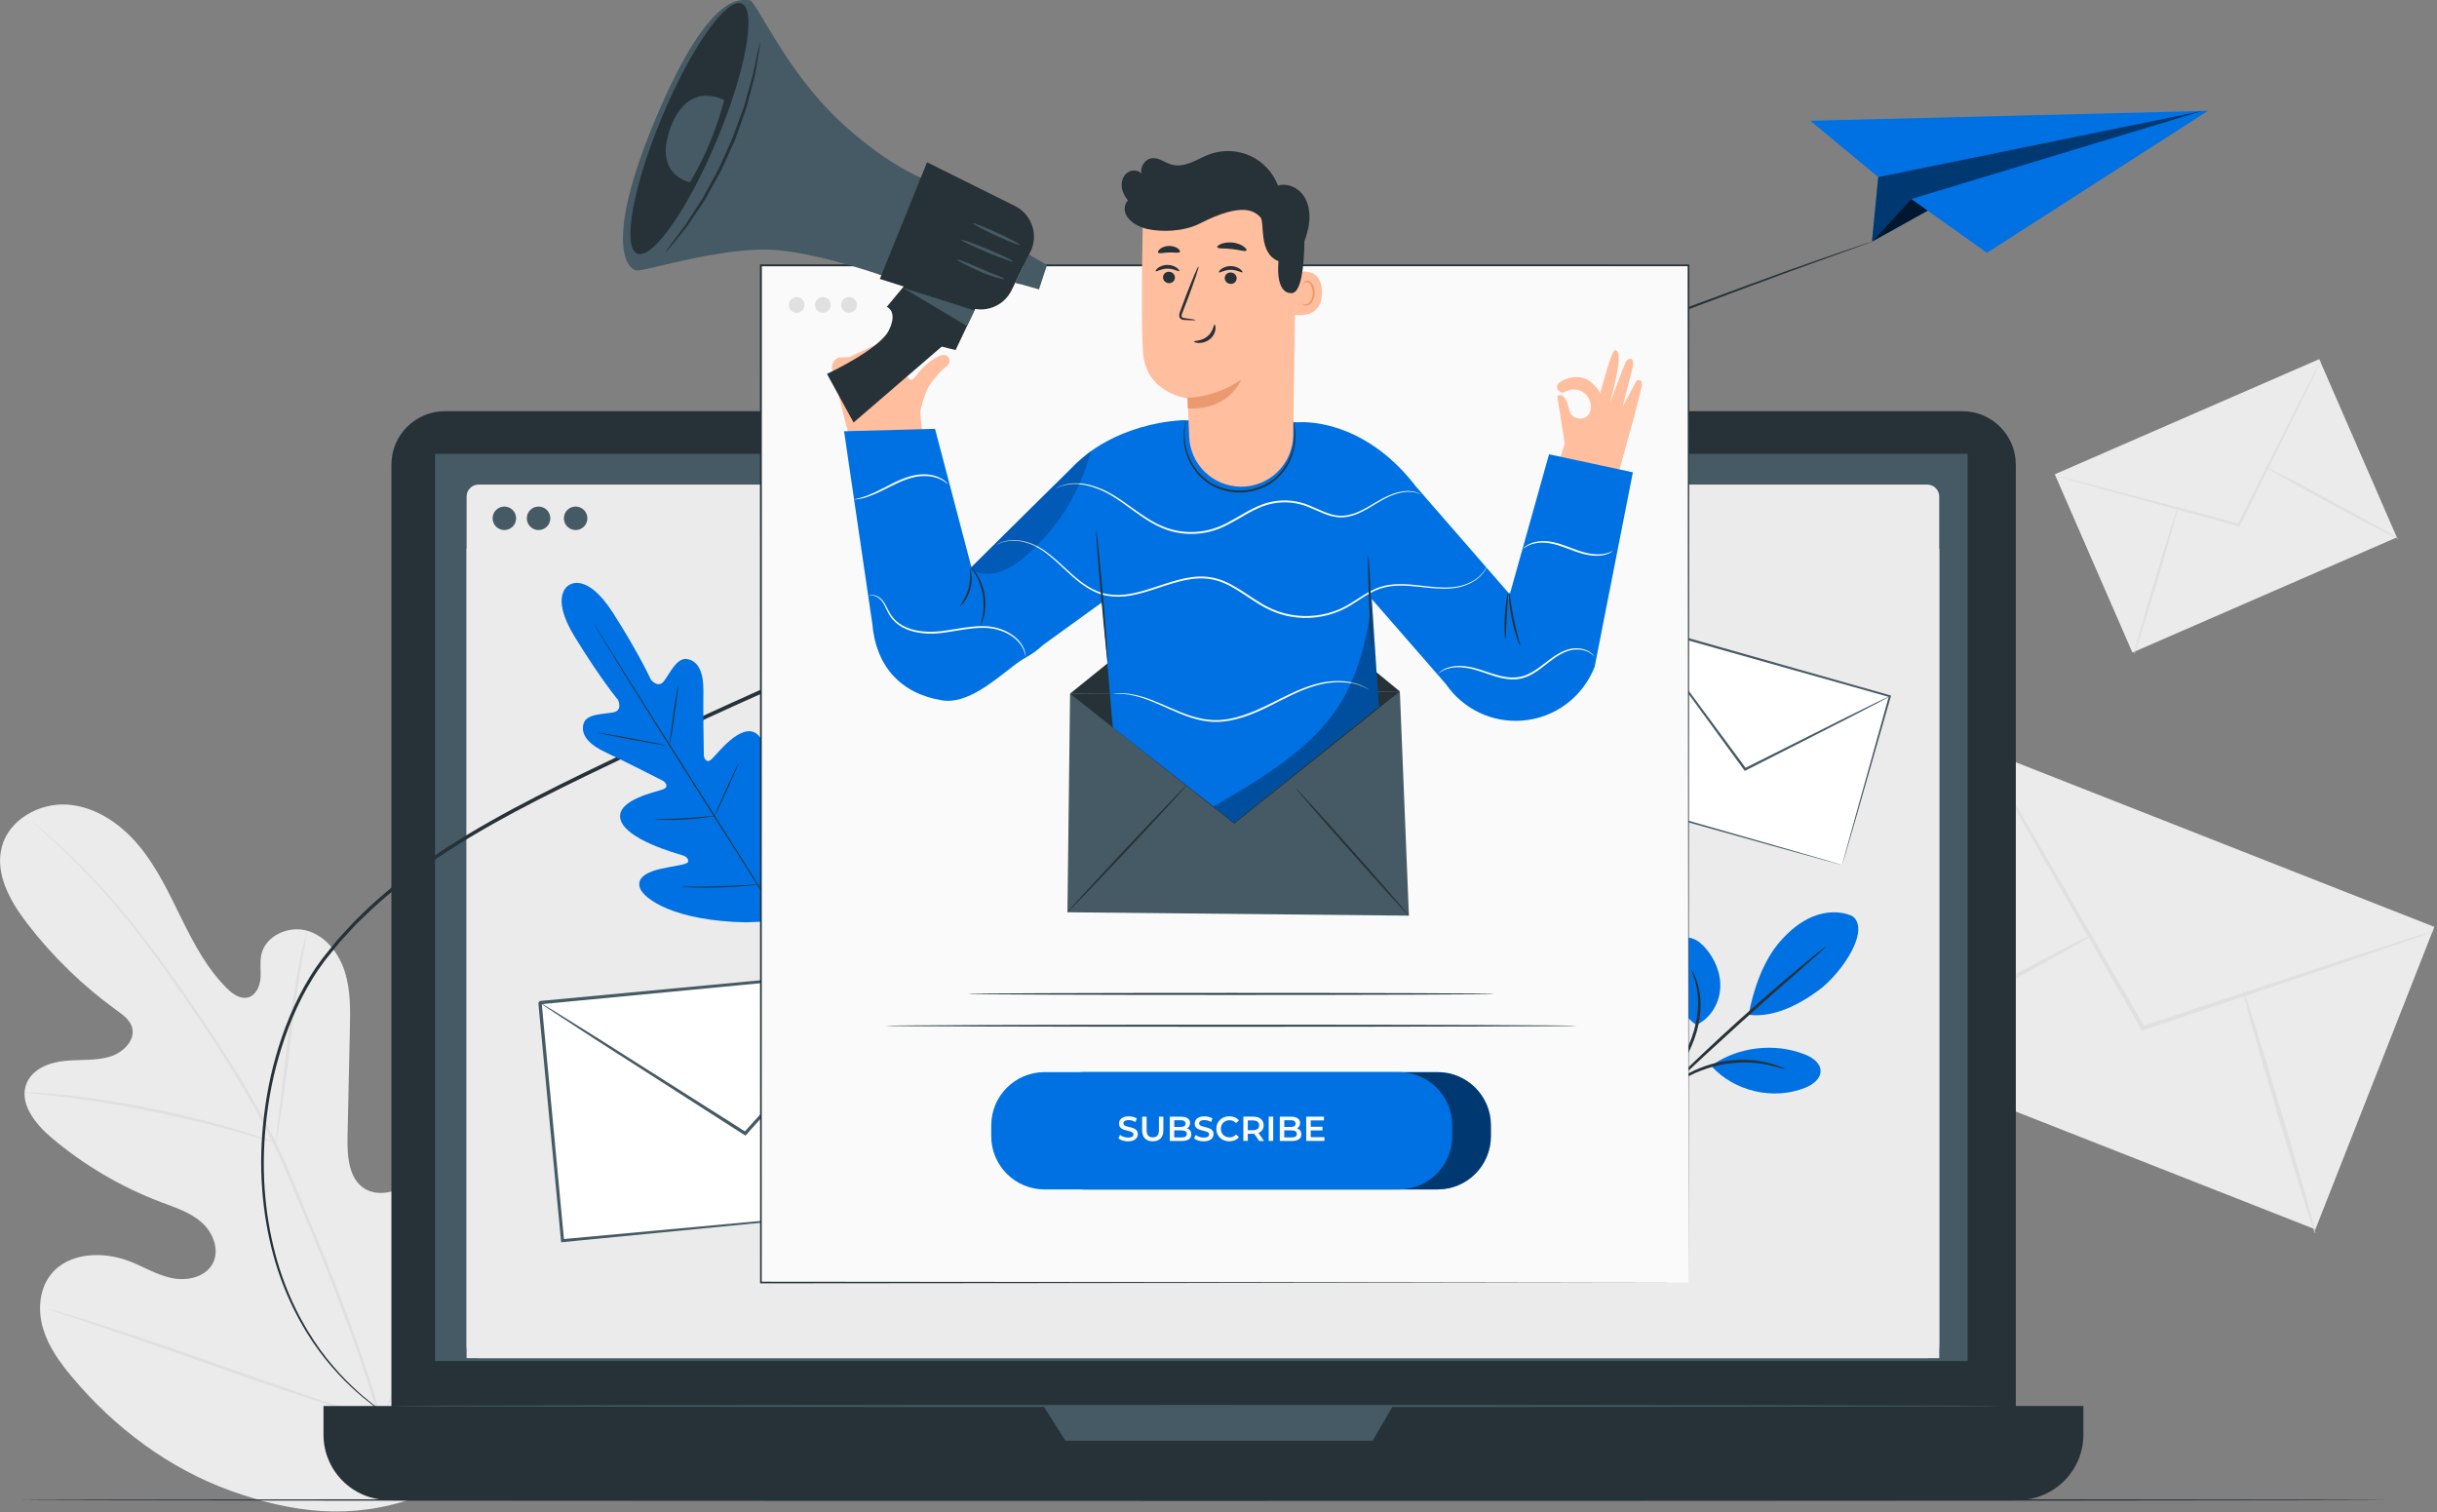 <svg width="664" height="412" viewBox="0 0 664 412" fill="none" xmlns="http://www.w3.org/2000/svg">
<rect x="0" y="0" width="664" height="412" fill="#808080" stroke="none"/>
<g clip-path="url(#clip0_385_380)">
<path d="M112.55 408.22C140.4 389.63 147.2 354.46 146.6 322.75C146.5 317.45 147.17 311.88 144.7 307.21C142.22 302.53 136.32 299.27 131.49 301.43C127.48 303.22 125.67 307.76 123.39 311.51C120.35 316.49 115.87 320.59 110.63 323.18C107.19 324.88 102.95 325.88 99.61 324C95.02 321.41 94.58 315.1 94.69 309.84C94.9 300.03 95.12 290.23 95.33 280.42C95.45 275.16 95.55 269.79 93.96 264.77C92.38 259.75 88.79 255.06 83.74 253.58C78.69 252.1 72.37 254.9 71.22 260.03C70.74 262.17 71.15 264.4 70.97 266.58C70.79 268.76 69.72 271.16 67.61 271.74C65.47 272.32 63.36 270.8 61.79 269.24C56.37 263.84 52.74 256.94 49.36 250.08C45.97 243.22 42.7 236.2 37.79 230.33C32.89 224.46 26.05 219.76 18.42 219.22C10.79 218.68 2.58 223.21 0.54 230.58C-1.51 237.97 2.76 245.56 7.44 251.64C14.38 260.66 22.63 268.66 31.86 275.32C33.52 276.52 35.32 277.82 35.94 279.78C37.04 283.3 33.62 286.74 30.09 287.84C26.09 289.09 21.79 288.61 17.62 289.04C13.45 289.46 8.92 291.2 7.29 295.06C5.02 300.41 9.49 306.11 13.92 309.87C22.79 317.4 32.95 323.39 43.83 327.51C47.73 328.99 51.84 330.29 54.96 333.06C58.08 335.83 59.92 340.59 57.95 344.26C55.98 347.94 51.06 349.06 46.96 348.24C42.86 347.43 39.22 345.17 35.33 343.65C28.04 340.81 18.57 341.17 13.78 347.35C10.63 351.41 10.27 357.13 11.76 362.05C13.24 366.97 16.34 371.24 19.64 375.18C31.17 388.96 46.04 400.13 62.95 406.2C79.86 412.27 95.58 414.08 112.57 408.24" fill="#EBEBEB"/>
<path d="M104.48 388.251C100 372.191 93.61 354.981 86.3 337.211C84.46 332.771 82.63 328.391 80.84 324.071C79.04 319.761 77.25 315.491 75.24 311.421C71.26 303.261 66.8 295.711 62.34 288.681C57.88 281.641 53.39 275.121 49.15 269.051C44.89 262.991 40.82 257.411 36.89 252.491C29.05 242.611 21.79 235.391 16.6 230.631C14.01 228.241 11.94 226.451 10.52 225.261C9.83 224.681 9.29 224.241 8.9 223.911C8.53 223.611 8.33 223.471 8.33 223.471C8.33 223.471 8.5 223.651 8.85 223.971C9.23 224.311 9.75 224.781 10.42 225.381C11.8 226.621 13.84 228.441 16.39 230.861C21.51 235.681 28.68 242.941 36.45 252.841C40.35 257.781 44.39 263.361 48.62 269.431C52.84 275.511 57.3 282.041 61.73 289.071C66.16 296.101 70.59 303.631 74.55 311.761C76.54 315.821 78.31 320.061 80.12 324.381C81.91 328.701 83.73 333.081 85.58 337.511C92.88 355.271 99.28 372.441 103.79 388.451" fill="#E0E0E0"/>
<path d="M75.05 311.341C75.1 311.341 75.29 310.551 75.57 309.101C75.86 307.651 76.22 305.541 76.63 302.921C77.45 297.691 78.34 290.431 79.31 282.421C80.28 274.411 81.29 267.181 82.22 261.981C82.68 259.381 83.07 257.281 83.37 255.831C83.66 254.381 83.79 253.571 83.74 253.561C83.69 253.551 83.45 254.331 83.07 255.761C82.68 257.191 82.2 259.281 81.67 261.881C80.59 267.071 79.48 274.311 78.52 282.331C77.57 290.271 76.72 297.451 76.08 302.851C75.75 305.361 75.48 307.451 75.27 309.061C75.08 310.531 75 311.341 75.06 311.351L75.05 311.341Z" fill="#E0E0E0"/>
<path d="M6.69 297.67C6.69 297.67 6.93 297.74 7.39 297.79C7.95 297.85 8.61 297.91 9.42 297.99C11.18 298.16 13.72 298.4 16.86 298.8C23.13 299.54 31.76 300.89 41.21 302.79C50.66 304.71 59.13 306.82 65.21 308.53C68.26 309.36 70.7 310.11 72.4 310.61C73.17 310.84 73.82 311.03 74.35 311.18C74.8 311.3 75.04 311.35 75.05 311.33C75.05 311.3 74.84 311.2 74.4 311.03C73.88 310.83 73.25 310.6 72.49 310.32C70.82 309.72 68.4 308.9 65.36 307.99C59.3 306.14 50.83 303.94 41.36 302.01C31.89 300.1 23.22 298.84 16.92 298.24C13.77 297.91 11.21 297.76 9.44 297.68C8.63 297.66 7.96 297.64 7.4 297.62C6.93 297.62 6.69 297.62 6.69 297.66V297.67Z" fill="#E0E0E0"/>
<path d="M103.74 386.971C103.74 386.971 103.92 386.701 104.2 386.141C104.51 385.511 104.91 384.701 105.4 383.701C106.43 381.581 107.85 378.481 109.55 374.621C112.96 366.911 117.35 356.121 122.04 344.161C126.73 332.191 131.03 321.381 134.31 313.631C135.93 309.831 137.26 306.721 138.23 304.461C138.66 303.441 139.01 302.611 139.29 301.961C139.52 301.391 139.64 301.081 139.61 301.071C139.59 301.061 139.43 301.341 139.14 301.901C138.83 302.531 138.43 303.341 137.94 304.341C136.91 306.461 135.49 309.561 133.79 313.421C130.38 321.131 125.99 331.921 121.3 343.891C116.61 355.861 112.31 366.661 109.04 374.421C107.42 378.221 106.09 381.331 105.12 383.591C104.69 384.611 104.34 385.441 104.06 386.091C103.83 386.661 103.71 386.971 103.74 386.981V386.971Z" fill="#E0E0E0"/>
<path d="M13.09 356.63C13.09 356.63 13.39 356.78 13.99 356.99C14.67 357.22 15.55 357.52 16.63 357.89C19.02 358.69 22.32 359.79 26.35 361.13C34.55 363.87 45.83 367.8 58.28 372.17C70.74 376.54 82.05 380.39 90.31 383C94.44 384.31 97.78 385.33 100.11 386C101.21 386.31 102.1 386.56 102.79 386.76C103.41 386.92 103.73 387 103.74 386.97C103.74 386.94 103.44 386.82 102.84 386.61C102.16 386.38 101.29 386.08 100.2 385.71C97.81 384.91 94.52 383.82 90.48 382.47C82.28 379.73 71 375.8 58.54 371.42C46.09 367.05 34.77 363.2 26.52 360.59C22.39 359.28 19.05 358.26 16.72 357.59C15.62 357.28 14.73 357.03 14.04 356.83C13.42 356.67 13.1 356.59 13.09 356.62V356.63Z" fill="#E0E0E0"/>
<path d="M541.011 204.445L508.597 286.859L630.86 334.946L663.274 252.532L541.011 204.445Z" fill="#EBEBEB"/>
<path d="M663.24 253.64C663.24 253.64 662.71 253.9 661.67 254.29C660.52 254.7 658.99 255.25 657.09 255.93C652.97 257.35 647.23 259.34 640.17 261.77C625.73 266.64 605.97 273.29 584.07 280.67L583.61 280.83L583.37 280.41C583.18 280.09 582.98 279.74 582.78 279.39C571.18 259.1 560.68 240.74 553 227.31C549.29 220.7 546.26 215.32 544.09 211.46C543.11 209.66 542.32 208.21 541.72 207.12C541.19 206.12 540.93 205.59 540.96 205.57C540.99 205.55 541.33 206.04 541.92 207C542.57 208.06 543.42 209.47 544.48 211.23C546.73 215.04 549.87 220.36 553.72 226.89C561.48 240.27 572.08 258.57 583.8 278.8C584 279.15 584.2 279.5 584.39 279.82L583.68 279.55C605.62 272.31 625.42 265.76 639.89 260.99C647 258.7 652.78 256.84 656.93 255.5C658.86 254.9 660.41 254.43 661.58 254.07C662.65 253.75 663.21 253.61 663.23 253.65L663.24 253.64Z" fill="#E0E0E0"/>
<path d="M508.56 287.98C508.4 287.69 522.04 280.01 539.01 270.82C555.99 261.63 569.88 254.42 570.04 254.71C570.2 255 556.56 262.68 539.58 271.87C522.61 281.05 508.71 288.27 508.56 287.98Z" fill="#E0E0E0"/>
<path d="M611.09 269.66C611.41 269.57 616.08 284.35 621.53 302.68C626.98 321.02 631.15 335.95 630.83 336.05C630.51 336.14 625.84 321.36 620.39 303.02C614.94 284.69 610.78 269.75 611.09 269.66Z" fill="#E0E0E0"/>
<path d="M631.913 97.844L559.857 129.22L581.005 177.785L653.06 146.41L631.913 97.844Z" fill="#EBEBEB"/>
<path d="M632.39 98.279C632.39 98.279 632.28 98.609 632 99.219C631.69 99.879 631.27 100.759 630.76 101.849C629.62 104.189 628.03 107.459 626.08 111.479C622.03 119.649 616.49 130.819 610.35 143.199L610.22 143.459L609.94 143.379C609.72 143.319 609.49 143.259 609.26 143.199C595.77 139.529 583.56 136.199 574.63 133.769C570.26 132.549 566.71 131.549 564.16 130.829C562.98 130.479 562.04 130.209 561.32 129.999C560.67 129.799 560.34 129.689 560.34 129.659C560.34 129.639 560.7 129.709 561.35 129.859C562.07 130.039 563.03 130.269 564.22 130.559C566.78 131.219 570.36 132.139 574.75 133.279C583.69 135.659 595.92 138.909 609.43 142.509C609.66 142.569 609.9 142.639 610.11 142.689L609.7 142.869C615.91 130.529 621.52 119.379 625.62 111.239C627.66 107.269 629.32 104.029 630.51 101.709C631.07 100.639 631.53 99.79 631.87 99.139C632.19 98.559 632.36 98.249 632.39 98.269V98.279Z" fill="#E0E0E0"/>
<path d="M581.48 178.23C581.29 178.17 583.81 169.16 587.11 158.09C590.41 147.02 593.23 138.1 593.42 138.15C593.61 138.21 591.09 147.22 587.79 158.29C584.49 169.35 581.67 178.28 581.48 178.22V178.23Z" fill="#E0E0E0"/>
<path d="M617.11 127.109C617.2 126.939 625.44 131.209 635.49 136.659C645.55 142.109 653.63 146.669 653.54 146.839C653.45 147.009 645.22 142.739 635.15 137.289C625.09 131.839 617.01 127.279 617.1 127.109H617.11Z" fill="#E0E0E0"/>
<path d="M650.78 408.67C650.78 408.81 506.21 408.93 327.91 408.93C149.61 408.93 5.01 408.81 5.01 408.67C5.01 408.53 149.55 408.41 327.91 408.41C506.27 408.41 650.78 408.53 650.78 408.67Z" fill="#263238"/>
<path d="M534.67 112.03H121.22C113.173 112.03 106.65 118.553 106.65 126.6V390.14C106.65 398.187 113.173 404.71 121.22 404.71H534.67C542.717 404.71 549.24 398.187 549.24 390.14V126.6C549.24 118.553 542.717 112.03 534.67 112.03Z" fill="#263238"/>
<path d="M88.14 383.061H567.65V390.871C567.65 400.691 559.68 408.671 549.85 408.671H105.94C96.12 408.671 88.14 400.701 88.14 390.871V383.061Z" fill="#263238"/>
<path d="M536.12 123.66H118.53V370.82H536.12V123.66Z" fill="#455A64"/>
<path d="M284.31 383.061L290.26 392.521H373.99L379.52 383.061H284.31Z" fill="#455A64"/>
<path d="M130.4 132.021H525.1C526.91 132.021 528.37 133.49 528.37 135.29V366.751C528.37 368.561 526.9 370.02 525.1 370.02H130.4C128.59 370.02 127.13 368.551 127.13 366.751V135.29C127.13 133.48 128.6 132.021 130.4 132.021Z" fill="#EBEBEB"/>
<path d="M528.38 149.461H127.13V370.031H528.38V149.461Z" fill="#EBEBEB"/>
<path d="M160.04 141.211C160.04 142.981 158.61 144.411 156.84 144.411C155.07 144.411 153.64 142.981 153.64 141.211C153.64 139.441 155.07 138.011 156.84 138.011C158.61 138.011 160.04 139.441 160.04 141.211Z" fill="#455A64"/>
<path d="M140.62 141.211C140.62 142.981 139.19 144.411 137.42 144.411C135.65 144.411 134.22 142.981 134.22 141.211C134.22 139.441 135.66 138.011 137.42 138.011C139.18 138.011 140.62 139.441 140.62 141.211Z" fill="#455A64"/>
<path d="M149.941 141.211C149.941 142.981 148.511 144.411 146.741 144.411C144.971 144.411 143.541 142.981 143.541 141.211C143.541 139.441 144.971 138.011 146.741 138.011C148.511 138.011 149.941 139.441 149.941 141.211Z" fill="#455A64"/>
<path d="M545.43 383.061C545.43 383.221 447.2 383.351 326.05 383.351C204.9 383.351 106.65 383.221 106.65 383.061C106.65 382.901 204.86 382.771 326.05 382.771C447.24 382.771 545.43 382.901 545.43 383.061Z" fill="#455A64"/>
<path d="M106.56 386.281C106.56 386.281 106.44 386.221 106.22 386.081C105.99 385.931 105.67 385.711 105.24 385.431C104.81 385.141 104.27 384.771 103.64 384.341C103.01 383.901 102.25 383.421 101.47 382.771C100.67 382.141 99.78 381.441 98.8 380.661C97.83 379.871 96.85 378.921 95.74 377.931C93.56 375.921 91.21 373.421 88.77 370.431C83.94 364.441 79.01 356.211 75.6 345.771C72.26 335.351 70.41 322.771 71.45 309.001C71.98 302.131 73.09 294.951 75.18 287.711C77.24 280.471 80.16 273.111 84.42 266.171C85.47 264.431 86.65 262.751 87.88 261.081C89.18 259.471 90.48 257.851 91.8 256.221C93.19 254.651 94.64 253.121 96.08 251.541C97.55 250.001 99.14 248.561 100.68 247.041C107.02 241.171 114.16 235.811 121.81 230.871C137.13 220.961 154.44 212.761 172.26 204.221C190.03 195.521 208.75 187.171 227.95 178.731C304.84 145.051 375.22 116.371 426.48 96.451C452.1 86.451 473 78.82 487.47 73.591C494.71 71.01 500.37 69.091 504.19 67.77C506.1 67.121 507.56 66.621 508.55 66.291C509.04 66.131 509.41 66.01 509.67 65.921C509.92 65.841 510.05 65.811 510.05 65.811C510.05 65.811 509.93 65.871 509.69 65.971C509.44 66.071 509.07 66.201 508.59 66.391C507.61 66.751 506.16 67.281 504.26 67.971C500.45 69.351 494.83 71.371 487.61 73.981C473.19 79.321 452.33 87.05 426.75 97.141C375.57 117.231 305.25 146.021 228.37 179.691C209.17 188.131 190.47 196.461 172.7 205.151C154.87 213.681 137.58 221.841 122.33 231.681C114.71 236.591 107.61 241.901 101.3 247.721C99.77 249.221 98.18 250.651 96.72 252.171C95.29 253.731 93.85 255.251 92.47 256.801C91.16 258.421 89.86 260.021 88.58 261.611C87.37 263.251 86.2 264.901 85.16 266.621C80.94 273.461 78.03 280.751 75.96 287.921C73.86 295.101 72.74 302.231 72.19 309.051C71.11 322.721 72.89 335.221 76.16 345.591C79.49 355.971 84.34 364.181 89.09 370.171C91.49 373.161 93.81 375.671 95.95 377.691C97.04 378.681 98.01 379.651 98.97 380.441C99.94 381.231 100.81 381.941 101.6 382.581C102.37 383.241 103.11 383.741 103.73 384.181C104.35 384.631 104.88 385.001 105.3 385.311C105.71 385.611 106.03 385.841 106.25 386.001C106.46 386.161 106.56 386.241 106.56 386.251V386.281Z" fill="#263238"/>
<path d="M493.25 32.9L511.76 48.25L510.05 65.84L525.22 57.4L541.38 68.88L601.61 30.2L493.25 32.9Z" fill="#0071E3"/>
<g opacity="0.5">
<path d="M511.76 48.25L599.98 30.24L520.75 54.22L510.05 65.84L511.76 48.25Z" fill="black"/>
</g>
<g opacity="0.8">
<path d="M520.75 54.22L525.22 57.4L510.05 65.84L520.75 54.22Z" fill="black"/>
</g>
<path d="M243.326 264.047L147.128 273.174L153.28 338.013L249.478 328.885L243.326 264.047Z" fill="white"/>
<path d="M249.48 328.9C249.48 328.9 249.41 328.48 249.33 327.7C249.24 326.88 249.12 325.74 248.96 324.26C248.65 321.22 248.2 316.82 247.63 311.2C246.51 299.92 244.92 283.76 242.97 264.09L243.36 264.41C216.8 266.95 183.39 270.16 147.18 273.62C147.08 273.72 147.94 272.7 147.58 273.14V273.16V273.19V273.26L147.6 273.4L147.63 273.67L147.68 274.21L147.78 275.29L147.98 277.45C148.12 278.89 148.25 280.32 148.39 281.74C148.66 284.59 148.93 287.42 149.19 290.23C149.72 295.85 150.24 301.38 150.76 306.81C151.78 317.66 152.76 328.1 153.69 337.98L153.24 337.61C181.52 335.01 205.52 332.8 222.49 331.24C230.96 330.48 237.68 329.88 242.32 329.47C244.6 329.28 246.37 329.12 247.61 329.02C248.19 328.98 248.64 328.94 248.99 328.91C249.3 328.89 249.46 328.88 249.47 328.89C249.47 328.89 249.33 328.92 249.04 328.96C248.71 329 248.27 329.05 247.71 329.11C246.49 329.24 244.75 329.42 242.51 329.65C237.89 330.11 231.21 330.79 222.79 331.63C205.76 333.3 181.68 335.65 153.31 338.42L152.9 338.46L152.86 338.05C151.91 328.17 150.91 317.74 149.88 306.89C149.36 301.46 148.84 295.93 148.3 290.31C148.03 287.5 147.76 284.67 147.49 281.82C147.35 280.39 147.22 278.96 147.08 277.53L146.88 275.37L146.78 274.29L146.73 273.75L146.7 273.48V273.34L146.68 273.27V273.24V273.22C146.32 273.65 147.17 272.61 147.09 272.72C183.31 269.32 216.73 266.18 243.29 263.68L243.65 263.65L243.68 264.01C245.48 283.79 246.95 300.04 247.98 311.38C248.47 316.97 248.86 321.35 249.12 324.38C249.24 325.83 249.33 326.96 249.4 327.76C249.46 328.52 249.47 328.89 249.47 328.89L249.48 328.9Z" fill="#455A64"/>
<path d="M243.32 264.061C243.32 264.061 243.09 264.411 242.58 265.021C242.01 265.691 241.25 266.571 240.31 267.661C238.25 270.001 235.37 273.271 231.83 277.291C224.53 285.451 214.52 296.641 203.37 309.121L203.12 309.401L202.8 309.201C201.99 308.681 201.12 308.131 200.24 307.571C185.57 298.161 172.29 289.641 162.58 283.421C157.85 280.331 153.99 277.821 151.22 276.011C149.95 275.161 148.93 274.481 148.16 273.961C147.47 273.481 147.11 273.221 147.12 273.191C147.14 273.161 147.53 273.381 148.25 273.801C149.05 274.281 150.09 274.921 151.4 275.711C154.2 277.451 158.11 279.891 162.91 282.881C172.65 289.051 185.98 297.491 200.71 306.811C201.59 307.371 202.46 307.931 203.27 308.441L202.7 308.521C213.93 296.121 224.01 284.991 231.37 276.881C235 272.941 237.95 269.731 240.06 267.431C241.05 266.381 241.84 265.541 242.45 264.901C243 264.331 243.3 264.041 243.33 264.061H243.32Z" fill="#455A64"/>
<path d="M446.677 170.388L433.681 216.377L501.919 235.661L514.915 189.672L446.677 170.388Z" fill="white"/>
<path d="M501.93 235.67C501.93 235.67 502 235.37 502.14 234.81C502.3 234.23 502.52 233.41 502.8 232.36C503.39 230.2 504.26 227.07 505.36 223.07C507.59 215.06 510.78 203.58 514.67 189.61L514.85 189.93C496.01 184.62 472.3 177.95 446.61 170.71C446.52 170.76 447.37 170.28 447.01 170.49V170.53V170.58L446.97 170.68L446.92 170.87L446.81 171.25L446.59 172.02L446.16 173.55C445.87 174.57 445.59 175.58 445.3 176.59C444.73 178.61 444.16 180.62 443.6 182.61C442.47 186.6 441.36 190.52 440.27 194.37C438.09 202.07 435.99 209.46 434 216.47L433.79 216.1C453.83 221.83 470.83 226.69 482.85 230.12C488.85 231.85 493.6 233.22 496.89 234.17C498.5 234.64 499.75 235.01 500.63 235.27C501.04 235.39 501.36 235.49 501.6 235.56C501.82 235.63 501.93 235.67 501.94 235.67C501.94 235.67 501.84 235.65 501.63 235.6C501.39 235.54 501.08 235.46 500.68 235.35C499.81 235.11 498.57 234.78 496.98 234.34C493.7 233.43 488.95 232.12 482.96 230.46C470.87 227.08 453.77 222.3 433.63 216.67L433.34 216.59L433.42 216.3C435.39 209.29 437.48 201.89 439.65 194.19C440.74 190.34 441.84 186.42 442.97 182.43C443.53 180.44 444.1 178.43 444.67 176.41C444.96 175.4 445.24 174.38 445.53 173.37L445.96 171.84L446.18 171.07L446.29 170.69L446.34 170.5L446.37 170.4V170.35L446.39 170.33C446.03 170.52 446.89 170.03 446.8 170.09C472.48 177.37 496.18 184.1 515.01 189.44L515.26 189.51L515.19 189.76C511.17 203.77 507.87 215.27 505.56 223.31C504.41 227.26 503.51 230.36 502.89 232.5C502.59 233.53 502.35 234.32 502.18 234.89C502.02 235.42 501.93 235.68 501.93 235.68V235.67Z" fill="#455A64"/>
<path d="M514.931 189.68C514.931 189.68 514.681 189.86 514.171 190.14C513.601 190.45 512.851 190.85 511.921 191.35C509.891 192.41 507.051 193.88 503.561 195.69C496.401 199.34 486.581 204.34 475.651 209.91L475.401 210.04L475.231 209.81C474.811 209.24 474.361 208.63 473.911 208.01C466.371 197.68 459.551 188.33 454.561 181.49C452.141 178.12 450.171 175.38 448.761 173.41C448.121 172.49 447.601 171.75 447.211 171.19C446.861 170.68 446.691 170.4 446.711 170.39C446.731 170.38 446.941 170.63 447.321 171.11C447.741 171.65 448.281 172.36 448.971 173.25C450.421 175.19 452.451 177.89 454.941 181.21C459.971 188.02 466.851 197.33 474.451 207.61C474.901 208.23 475.351 208.84 475.771 209.41L475.361 209.31C486.341 203.81 496.181 198.87 503.371 195.27C506.901 193.54 509.771 192.12 511.821 191.11C512.781 190.65 513.541 190.29 514.131 190.01C514.661 189.77 514.941 189.65 514.951 189.67L514.931 189.68Z" fill="#455A64"/>
<path d="M155.06 159.42C155.06 159.42 159.76 155.61 167.06 167.04C174.35 178.47 177.34 185.18 177.34 185.18C177.34 185.18 179.2 187.54 180.77 185.73C182.34 183.92 184.26 179.02 187.28 179.57C190.41 180.15 191.75 183.45 191.65 188.51C191.55 193.57 191.75 204.66 191.77 205.66C191.79 206.64 192.49 208.03 193.76 206.97C195.03 205.91 202 196.45 206.29 200.02C210.58 203.6 207.99 217.65 207.74 219.19C207.49 220.73 207.84 221.34 208.59 221.65C209.34 221.95 211.38 218.55 213.48 215.94C215.57 213.33 218.46 210.67 220.76 212.94C223.06 215.21 224.72 225.4 216.57 243.01L212.26 250.92L203.22 251.29C183.82 250.91 175.38 244.96 174.35 241.89C173.32 238.83 176.97 237.4 180.23 236.66C183.49 235.92 187.45 235.57 187.5 234.77C187.56 233.96 187.16 233.37 185.66 232.93C184.16 232.48 170.4 228.66 169.06 223.23C167.72 217.81 179.28 215.68 180.79 215.01C182.3 214.34 181.36 213.1 180.49 212.65C179.6 212.19 169.71 207.16 165.12 205.03C160.53 202.9 158.14 200.25 158.99 197.18C159.81 194.22 165.06 194.64 167.38 194.02C169.7 193.4 168.39 190.69 168.39 190.69C168.39 190.69 163.67 185.06 156.59 173.5C149.51 161.94 155.14 159.34 155.14 159.34" fill="#0071E3"/>
<path d="M161.61 169.641C161.61 169.641 161.65 169.731 161.75 169.891C161.85 170.061 161.99 170.301 162.17 170.611C162.55 171.251 163.11 172.171 163.82 173.361C165.26 175.741 167.36 179.181 169.98 183.411C175.21 191.881 182.54 203.521 190.68 216.351C198.82 229.181 206.18 240.811 211.45 249.251C214.08 253.461 216.21 256.881 217.69 259.251C218.42 260.421 218.99 261.331 219.39 261.971C219.58 262.271 219.73 262.501 219.84 262.671C219.94 262.831 220 262.901 220 262.901C220 262.901 219.96 262.811 219.86 262.651C219.76 262.481 219.62 262.241 219.44 261.931C219.06 261.291 218.5 260.371 217.79 259.181C216.35 256.801 214.25 253.361 211.63 249.131C206.4 240.661 199.07 229.021 190.93 216.181C182.79 203.351 175.44 191.731 170.16 183.291C167.53 179.081 165.4 175.661 163.92 173.291C163.19 172.121 162.62 171.211 162.22 170.571C162.03 170.271 161.88 170.041 161.77 169.871C161.67 169.711 161.61 169.641 161.61 169.641Z" fill="#263238"/>
<path d="M184.88 186.53C184.88 186.53 184.8 186.75 184.71 187.16C184.62 187.57 184.5 188.16 184.36 188.9C184.09 190.37 183.77 192.42 183.46 194.68C183.17 196.91 182.9 198.92 182.69 200.47C182.6 201.16 182.52 201.74 182.45 202.22C182.39 202.63 182.37 202.86 182.39 202.87C182.41 202.87 182.47 202.65 182.57 202.24C182.66 201.83 182.78 201.24 182.91 200.5C183.17 199.02 183.46 196.98 183.77 194.72C184.08 192.5 184.36 190.49 184.58 188.94C184.68 188.25 184.76 187.67 184.83 187.19C184.89 186.78 184.91 186.54 184.89 186.54L184.88 186.53Z" fill="#263238"/>
<path d="M181.59 203.11C181.61 203.03 177.42 202.18 172.25 201.22C167.07 200.26 162.87 199.55 162.85 199.63C162.83 199.71 167.02 200.56 172.19 201.52C177.36 202.48 181.57 203.19 181.59 203.11Z" fill="#263238"/>
<path d="M194.97 222.25C194.97 222.25 194.73 222.25 194.3 222.28C193.81 222.33 193.21 222.39 192.5 222.46C190.98 222.61 188.88 222.8 186.56 222.94C184.24 223.08 182.13 223.13 180.6 223.16C179.89 223.17 179.28 223.19 178.79 223.2C178.36 223.21 178.13 223.23 178.13 223.25C178.13 223.27 178.37 223.29 178.79 223.32C179.22 223.34 179.84 223.37 180.6 223.38C182.13 223.41 184.24 223.38 186.57 223.25C188.9 223.12 191 222.88 192.52 222.68C193.28 222.58 193.89 222.48 194.31 222.41C194.73 222.34 194.96 222.28 194.96 222.26L194.97 222.25Z" fill="#263238"/>
<path d="M201.25 207.91C201.25 207.91 201.12 208.09 200.94 208.44C200.76 208.79 200.51 209.31 200.21 209.94C199.6 211.21 198.78 212.98 197.89 214.94C197 216.9 196.21 218.68 195.65 219.98C195.37 220.63 195.15 221.16 195 221.52C194.85 221.89 194.78 222.09 194.8 222.1C194.82 222.1 194.93 221.92 195.11 221.57C195.29 221.22 195.54 220.71 195.84 220.07C196.45 218.8 197.27 217.03 198.16 215.07C199.05 213.11 199.84 211.33 200.39 210.03C200.67 209.38 200.89 208.85 201.04 208.49C201.19 208.12 201.26 207.92 201.24 207.91H201.25Z" fill="#263238"/>
<path d="M215.21 223.311C215.21 223.311 215.05 223.551 214.83 224.001C214.58 224.511 214.26 225.151 213.88 225.921C213.09 227.551 212.02 229.811 210.86 232.311C209.7 234.811 208.66 237.091 207.92 238.741C207.58 239.531 207.29 240.181 207.06 240.701C206.86 241.171 206.76 241.431 206.78 241.441C206.8 241.441 206.94 241.201 207.16 240.751C207.41 240.241 207.73 239.601 208.11 238.831C208.9 237.201 209.97 234.941 211.13 232.441C212.29 229.941 213.33 227.661 214.07 226.011C214.41 225.221 214.7 224.571 214.93 224.051C215.13 223.581 215.23 223.321 215.21 223.311Z" fill="#263238"/>
<path d="M206.87 240.94C206.87 240.94 206.57 240.93 206.03 240.96C205.43 241 204.66 241.04 203.74 241.1C201.81 241.22 199.14 241.38 196.19 241.47C193.24 241.57 190.56 241.58 188.63 241.58C187.71 241.58 186.94 241.58 186.34 241.58C185.8 241.58 185.5 241.6 185.5 241.62C185.5 241.64 185.8 241.67 186.34 241.7C186.88 241.73 187.66 241.77 188.63 241.79C190.57 241.85 193.25 241.86 196.21 241.77C199.17 241.68 201.84 241.49 203.77 241.31C204.74 241.22 205.52 241.14 206.05 241.07C206.59 241 206.88 240.96 206.88 240.94H206.87Z" fill="#263238"/>
<path d="M504.77 249.62C501.41 248.07 497.41 248.31 493.98 249.7C490.55 251.09 487.64 253.54 485.18 256.31C480.42 261.66 477.77 269.46 476.44 276.49C484.33 277.46 492.04 272.4 495.79 269.59C501.72 265.15 509.73 253.51 504.77 249.62Z" fill="#0071E3"/>
<path d="M462.17 279.25C465.94 277.55 468.4 273.53 468.69 269.4C468.98 265.28 467.26 261.15 464.49 258.09C463.21 256.67 461.51 255.38 459.6 255.48C457.82 255.57 456.27 256.91 455.52 258.54C454.77 260.16 454.71 262.02 454.89 263.8C455.49 269.9 457.19 275.69 462.17 279.25Z" fill="#0071E3"/>
<path d="M451.81 299.151C451.81 299.151 452.21 298.781 452.8 298.021C453.4 297.261 454.24 296.151 455.24 294.741C457.21 291.921 459.91 287.901 461.72 282.881C463.53 277.851 463.69 272.851 462.92 269.441C462.56 267.731 462.05 266.401 461.62 265.531C461.19 264.661 460.88 264.221 460.84 264.241C460.69 264.311 461.81 266.181 462.37 269.541C462.97 272.881 462.73 277.701 460.97 282.601C459.2 287.501 456.62 291.521 454.77 294.411C452.89 297.291 451.71 299.071 451.81 299.141V299.151Z" fill="#263238"/>
<path d="M497.65 257.79C497.65 257.79 496.91 258.27 495.65 259.26C494.4 260.25 492.61 261.7 490.41 263.53C486.03 267.18 480.05 272.32 473.59 278.15C467.13 283.99 461.42 289.42 457.35 293.41C455.31 295.41 453.68 297.04 452.58 298.19C451.47 299.34 450.88 299.99 450.92 300.03C450.96 300.07 451.63 299.49 452.8 298.42C454.07 297.24 455.74 295.69 457.75 293.83C461.92 289.94 467.69 284.59 474.14 278.75C480.59 272.92 486.5 267.72 490.79 263.97C492.85 262.16 494.56 260.66 495.86 259.51C497.05 258.45 497.69 257.84 497.66 257.8L497.65 257.79Z" fill="#263238"/>
<path d="M466.71 290.041C473.93 285.161 483.57 284.081 491.69 287.251C493.76 288.061 496 289.541 496.04 291.761C496.08 293.981 493.87 295.541 491.81 296.371C483.22 299.811 472.63 297.381 466.39 290.551" fill="#0071E3"/>
<path d="M486.33 291.281C486.35 291.231 485.89 291.001 485.04 290.641C484.62 290.451 484.09 290.241 483.45 290.061C482.82 289.871 482.11 289.611 481.29 289.461C479.67 289.061 477.7 288.811 475.5 288.731C473.3 288.701 470.87 288.881 468.37 289.391C465.88 289.931 463.59 290.751 461.58 291.671C459.6 292.631 457.89 293.661 456.57 294.681C455.88 295.151 455.34 295.671 454.83 296.101C454.32 296.521 453.93 296.931 453.61 297.271C452.98 297.951 452.65 298.341 452.69 298.381C452.8 298.491 454.21 297.001 456.89 295.141C458.22 294.201 459.92 293.241 461.87 292.341C463.84 291.481 466.09 290.701 468.51 290.171C470.94 289.671 473.31 289.481 475.46 289.471C477.61 289.501 479.55 289.691 481.15 290.011C484.36 290.621 486.25 291.421 486.3 291.271L486.33 291.281Z" fill="#263238"/>
<path d="M460.07 72.3H207.33V349.43H460.07V72.3Z" fill="#FAFAFA"/>
<path d="M460.06 349.42C460.06 347.45 459.97 237.9 459.83 72.29L460.06 72.52C385.95 72.52 299.39 72.54 207.35 72.55H207.32L207.58 72.29C207.57 174.26 207.55 269.5 207.54 349.42L207.32 349.2C359.3 349.33 458.18 349.42 460.06 349.42C458.19 349.42 359.31 349.51 207.32 349.64H207.1V349.42C207.09 269.5 207.08 174.27 207.06 72.29V72.03H207.35C299.39 72.04 385.95 72.05 460.06 72.06H460.29V72.29C460.15 237.9 460.06 347.45 460.06 349.42Z" fill="#263238"/>
<path d="M391.71 292.101H295.13C287.116 292.101 280.62 298.597 280.62 306.611V309.551C280.62 317.564 287.116 324.061 295.13 324.061H391.71C399.724 324.061 406.22 317.564 406.22 309.551V306.611C406.22 298.597 399.724 292.101 391.71 292.101Z" fill="#0071E3"/>
<g opacity="0.5">
<path d="M391.71 292.101H295.13C287.116 292.101 280.62 298.597 280.62 306.611V309.551C280.62 317.564 287.116 324.061 295.13 324.061H391.71C399.724 324.061 406.22 317.564 406.22 309.551V306.611C406.22 298.597 399.724 292.101 391.71 292.101Z" fill="black"/>
</g>
<path d="M381.17 292.101H284.59C276.576 292.101 270.08 298.597 270.08 306.611V309.551C270.08 317.564 276.576 324.061 284.59 324.061H381.17C389.184 324.061 395.68 317.564 395.68 309.551V306.611C395.68 298.597 389.184 292.101 381.17 292.101Z" fill="#0071E3"/>
<path d="M304.74 310.151L305.17 309.201C305.7 309.631 306.54 309.931 307.36 309.931C308.39 309.931 308.83 309.561 308.83 309.071C308.83 307.641 304.89 308.581 304.89 306.121C304.89 305.051 305.74 304.141 307.56 304.141C308.35 304.141 309.19 304.351 309.76 304.731L309.37 305.691C308.77 305.341 308.12 305.171 307.54 305.171C306.52 305.171 306.1 305.571 306.1 306.071C306.1 307.481 310.03 306.561 310.03 308.991C310.03 310.051 309.17 310.961 307.35 310.961C306.32 310.961 305.29 310.641 304.74 310.161V310.151Z" fill="#FAFAFA"/>
<path d="M311.19 307.97V304.23H312.42V307.92C312.42 309.28 313.03 309.87 314.1 309.87C315.17 309.87 315.77 309.28 315.77 307.92V304.23H316.98V307.97C316.98 309.9 315.89 310.95 314.09 310.95C312.29 310.95 311.19 309.9 311.19 307.97Z" fill="#FAFAFA"/>
<path d="M324.6 309.061C324.6 310.201 323.71 310.861 322.01 310.861H318.72V304.241H321.82C323.41 304.241 324.26 304.911 324.26 305.961C324.26 306.641 323.92 307.141 323.41 307.421C324.12 307.651 324.6 308.211 324.6 309.071V309.061ZM319.95 305.201V307.031H321.69C322.54 307.031 323.02 306.731 323.02 306.121C323.02 305.511 322.54 305.201 321.69 305.201H319.95ZM323.36 308.931C323.36 308.271 322.86 307.981 321.93 307.981H319.94V309.891H321.93C322.86 309.891 323.36 309.601 323.36 308.931Z" fill="#FAFAFA"/>
<path d="M325.36 310.151L325.79 309.201C326.32 309.631 327.16 309.931 327.98 309.931C329.01 309.931 329.45 309.561 329.45 309.071C329.45 307.641 325.51 308.581 325.51 306.121C325.51 305.051 326.36 304.141 328.18 304.141C328.97 304.141 329.81 304.351 330.38 304.731L329.99 305.691C329.39 305.341 328.74 305.171 328.16 305.171C327.14 305.171 326.72 305.571 326.72 306.071C326.72 307.481 330.65 306.561 330.65 308.991C330.65 310.051 329.79 310.961 327.97 310.961C326.94 310.961 325.91 310.641 325.36 310.161V310.151Z" fill="#FAFAFA"/>
<path d="M331.4 307.541C331.4 305.561 332.91 304.131 334.95 304.131C336.03 304.131 336.96 304.521 337.57 305.241L336.78 305.991C336.3 305.471 335.7 305.211 335.01 305.211C333.64 305.211 332.65 306.171 332.65 307.541C332.65 308.911 333.64 309.871 335.01 309.871C335.7 309.871 336.3 309.621 336.78 309.081L337.57 309.841C336.95 310.561 336.03 310.951 334.94 310.951C332.91 310.951 331.4 309.521 331.4 307.541Z" fill="#FAFAFA"/>
<path d="M343.09 310.85L341.74 308.91C341.66 308.91 341.57 308.91 341.49 308.91H339.99V310.84H338.76V304.22H341.48C343.22 304.22 344.3 305.11 344.3 306.58C344.3 307.58 343.79 308.32 342.89 308.67L344.41 310.85H343.09ZM341.43 305.27H339.99V307.91H341.43C342.51 307.91 343.07 307.42 343.07 306.59C343.07 305.76 342.51 305.27 341.43 305.27Z" fill="#FAFAFA"/>
<path d="M345.68 304.23H346.91V310.85H345.68V304.23Z" fill="#FAFAFA"/>
<path d="M354.58 309.061C354.58 310.201 353.69 310.861 351.99 310.861H348.7V304.241H351.8C353.39 304.241 354.24 304.911 354.24 305.961C354.24 306.641 353.9 307.141 353.39 307.421C354.1 307.651 354.58 308.211 354.58 309.071V309.061ZM349.93 305.201V307.031H351.67C352.52 307.031 353 306.731 353 306.121C353 305.511 352.52 305.201 351.67 305.201H349.93ZM353.34 308.931C353.34 308.271 352.84 307.981 351.91 307.981H349.92V309.891H351.91C352.84 309.891 353.34 309.601 353.34 308.931Z" fill="#FAFAFA"/>
<path d="M360.87 309.82V310.85H355.9V304.23H360.73V305.26H357.13V306.98H360.33V307.99H357.13V309.82H360.87Z" fill="#FAFAFA"/>
<path d="M407.24 270.79C407.24 270.93 375.1 271.05 335.46 271.05C295.82 271.05 263.67 270.93 263.67 270.79C263.67 270.65 295.8 270.53 335.46 270.53C375.12 270.53 407.24 270.65 407.24 270.79Z" fill="#263238"/>
<path d="M429.7 279.47C429.7 279.61 387.5 279.73 335.46 279.73C283.42 279.73 241.21 279.61 241.21 279.47C241.21 279.33 283.4 279.21 335.46 279.21C387.52 279.21 429.7 279.33 429.7 279.47Z" fill="#263238"/>
<path d="M219.21 83.08C219.21 84.26 218.25 85.22 217.07 85.22C215.89 85.22 214.93 84.26 214.93 83.08C214.93 81.9 215.89 80.94 217.07 80.94C218.25 80.94 219.21 81.9 219.21 83.08Z" fill="#E0E0E0"/>
<path d="M224.2 85.22C225.382 85.22 226.34 84.262 226.34 83.08C226.34 81.898 225.382 80.94 224.2 80.94C223.018 80.94 222.06 81.898 222.06 83.08C222.06 84.262 223.018 85.22 224.2 85.22Z" fill="#E0E0E0"/>
<path d="M233.48 83.08C233.48 84.26 232.52 85.22 231.34 85.22C230.16 85.22 229.2 84.26 229.2 83.08C229.2 81.9 230.16 80.94 231.34 80.94C232.52 80.94 233.48 81.9 233.48 83.08Z" fill="#E0E0E0"/>
<path d="M441.26 127.89L445.42 112.9C445.42 112.9 446.92 106.81 447.28 105.39C447.75 103.51 446.43 102.92 445.65 104.2C445.35 104.69 442.07 110.89 442.07 110.89C442.07 110.89 444.69 100.74 444.79 100.37C445.64 97.06 443.59 97.4 442.99 98.58C442.37 99.8 438.66 109.79 438.66 109.79C442.15 96.74 441.06 95.59 440.08 95.38C439.1 95.17 436.03 107.11 436.03 107.11C436.03 107.11 434.92 105.07 432.88 103.66C429.73 101.49 424.47 103.66 424.22 105.14C423.97 106.62 425.84 107.04 425.84 107.04C429.79 104.49 433.84 107.58 433.42 111.35C433.01 115.12 428.23 114.6 427.64 111.91C426.34 106.02 424.31 107.94 424.31 107.94L426.34 120.92L424.19 127.45" fill="#FFBE9D"/>
<path d="M291.56 188.98L381.41 188.38L383.88 249.47L290.84 248.55L291.56 188.98Z" fill="#455A64"/>
<path d="M291.56 188.98L337.2 152.1L381.41 188.38" fill="#263238"/>
<path d="M290.84 248.549C290.73 248.439 297.93 240.599 306.91 231.019C315.9 221.439 323.28 213.759 323.39 213.869C323.5 213.979 316.31 221.819 307.31 231.399C298.32 240.979 290.94 248.649 290.83 248.549H290.84Z" fill="#263238"/>
<path d="M383.88 249.47C383.77 249.57 376.76 241.87 368.25 232.28C359.73 222.68 352.92 214.82 353.03 214.71C353.14 214.61 360.14 222.31 368.67 231.91C377.19 241.51 384 249.37 383.89 249.47H383.88Z" fill="#263238"/>
<path d="M381.41 188.38L336.27 224.4L291.56 188.98" fill="#263238"/>
<path d="M231.52 120.14H231.82L230.62 116.11L226.77 100.75C226.4 99.36 227.18 97.92 228.58 97.4L231.35 97.31L240.84 92.87C242.63 92.21 244.61 93.33 244.84 95.16C245.19 97.98 247.11 105.57 249.15 102.91C249.2 102.85 249.25 102.8 249.3 102.74C252.17 98.79 255.75 96.65 257.22 96.71C258.66 96.77 259.19 98.51 258.22 99.55C258.08 99.73 257.91 99.89 257.68 100.02C257.58 100.07 257.47 100.16 257.37 100.23C256.26 101.13 254.93 102.72 253.96 103.98C253.03 105.18 252.32 106.55 251.87 107.98C251.36 109.57 250.99 110.97 250.7 112.15L251.44 119.99" fill="#FFBE9D"/>
<path d="M256.83 50.55C256.83 50.55 245.74 48.43 229.81 33.95C213.89 19.49 206.04 -0.11 204.15 0.04C202.25 0.19 193.86 -3.42 179.07 31.31C164.28 66.04 170.72 73.83 173.85 73.68C176.98 73.53 198.11 66.99 211.46 68.12C224.8 69.26 242.1 75.7 242.1 75.7L256.84 50.55H256.83Z" fill="#455A64"/>
<path d="M280.77 68.58L277.21 75.83L275.62 79.08C273.44 83.54 268.14 85.5 263.58 83.56L239.73 76L252.59 44.21L276.54 56.12C281.14 58.41 283.03 63.97 280.77 68.59V68.58Z" fill="#263238"/>
<path d="M267.48 80.409L260.37 95.369L256.58 94.429L232.57 115.119L225.32 101.869C225.32 101.869 239.67 95.199 242.21 89.949C244.75 84.689 241.61 83.609 241.61 83.609L248.23 75.649L267.49 80.419L267.48 80.409Z" fill="#263238"/>
<path d="M180.36 31.899C172.5 50.709 169.48 67.359 173.61 69.089C177.74 70.819 187.47 56.969 195.33 38.159C203.19 19.349 206.21 2.699 202.08 0.969C197.95 -0.761 188.22 13.089 180.36 31.899Z" fill="#263238"/>
<path d="M283.09 78.85L276.63 77.02L280.38 69.38L285.27 72.22L283.09 78.85Z" fill="#455A64"/>
<path d="M245.95 78.369L263.47 88.849L265.49 84.589L245.95 78.369Z" fill="#455A64"/>
<path d="M280.38 69.38L276.63 77.02L277.96 77.4L280.97 69.72L280.38 69.38Z" fill="#455A64"/>
<path d="M276.02 71.239C275.93 71.449 272.7 70.299 268.81 68.669C264.91 67.039 261.82 65.549 261.91 65.339C262 65.129 265.23 66.279 269.12 67.909C273.02 69.539 276.1 71.029 276.02 71.239Z" fill="#455A64"/>
<path d="M277.86 66.7C277.76 66.91 274.84 65.77 271.33 64.16C267.81 62.55 265.04 61.08 265.14 60.87C265.23 60.66 268.16 61.8 271.67 63.41C275.18 65.02 277.96 66.49 277.86 66.7Z" fill="#455A64"/>
<path d="M273.67 76.01C273.64 76.12 272.87 75.97 271.65 75.63C271.04 75.46 270.31 75.24 269.51 74.99C268.71 74.73 267.88 74.34 266.99 73.96C263.44 72.43 260.72 70.92 260.8 70.73C260.9 70.5 263.79 71.69 267.31 73.21C268.19 73.58 269.01 73.99 269.78 74.29C270.55 74.58 271.25 74.85 271.83 75.08C272.99 75.56 273.7 75.91 273.67 76.02V76.01Z" fill="#455A64"/>
<path d="M197.34 27.29C197.34 27.29 187.59 21.62 182.72 34.71C177.85 47.8 187.98 49.64 187.98 49.64C191.92 43.13 195.06 35.71 197.33 27.29H197.34Z" fill="#455A64"/>
<path d="M207.09 11.58C207.15 11.58 207.04 12.47 206.78 14.06C206.52 15.65 206.16 17.96 205.62 20.79C205.25 22.19 204.85 23.72 204.43 25.36C204.21 26.18 203.99 27.03 203.76 27.9C203.64 28.34 203.53 28.78 203.41 29.23C203.28 29.68 203.11 30.11 202.95 30.57C202.31 32.37 201.64 34.26 200.95 36.21C200.78 36.7 200.6 37.19 200.42 37.69C200.25 38.19 200 38.66 199.79 39.16C199.35 40.14 198.9 41.13 198.45 42.14C198 43.14 197.55 44.14 197.11 45.11C196.88 45.59 196.69 46.09 196.43 46.55C196.17 47.01 195.92 47.47 195.67 47.93C194.66 49.75 193.69 51.5 192.76 53.17C192.52 53.58 192.31 54.01 192.06 54.4C191.8 54.79 191.55 55.17 191.3 55.55C190.8 56.3 190.31 57.03 189.84 57.74C188.89 59.15 188.01 60.46 187.2 61.66C185.43 63.93 183.95 65.72 182.93 66.97C181.9 68.21 181.31 68.88 181.27 68.84C181.23 68.81 181.73 68.07 182.68 66.77C183.67 65.45 185.05 63.59 186.75 61.3C187.53 60.09 188.37 58.77 189.28 57.35C189.74 56.64 190.21 55.91 190.7 55.16C190.94 54.78 191.19 54.4 191.44 54.01C191.68 53.62 191.89 53.2 192.12 52.78C193.03 51.11 193.98 49.36 194.96 47.55C195.21 47.1 195.46 46.64 195.71 46.18C195.97 45.72 196.15 45.22 196.38 44.74C196.82 43.77 197.26 42.78 197.71 41.78C198.16 40.78 198.61 39.8 199.04 38.83C199.25 38.34 199.5 37.87 199.67 37.38C199.85 36.89 200.03 36.4 200.2 35.91C200.91 33.97 201.59 32.1 202.24 30.32C202.4 29.87 202.58 29.44 202.71 29C202.83 28.56 202.96 28.12 203.08 27.68C203.32 26.82 203.56 25.98 203.79 25.16C204.25 23.54 204.68 22.03 205.07 20.64C205.66 17.86 206.14 15.6 206.48 13.99C206.83 12.42 207.04 11.55 207.1 11.56L207.09 11.58Z" fill="#263238"/>
<path d="M264.67 154.509L254.76 116.839L229.98 117.499L237.69 170.069C238.68 181.509 245.41 188.999 256.74 190.819C263.54 191.909 270.9 185.429 276.36 181.239C279.92 178.499 280.56 179.039 284.23 175.699L300.19 164.159L300.58 166.049H300.48L303.19 198.179L336.25 224.139L375.68 192.549L374.78 178.889C374.88 178.879 374.97 178.689 374.77 178.689L373.75 163.199L393.95 186.369C398.6 193.159 406.51 196.959 414.72 196.329C423.59 195.659 431.28 189.939 434.49 181.639L444.9 128.679L422.06 123.769L411.36 161.929L385.84 132.599C371.13 113.429 353.94 115.049 353.94 115.049L322.26 114.489C322.26 114.489 322.21 114.489 322.19 114.489C321.25 114.539 303.55 115.079 291.55 127.899L264.66 154.519L264.67 154.509Z" fill="#0071E3"/>
<path d="M387.13 134.689C387.13 134.689 386.79 134.53 386.11 134.32C385.44 134.1 384.4 133.899 383.05 133.999C381.71 134.109 380.1 134.539 378.36 135.339C376.61 136.119 374.8 137.36 372.69 138.57C370.6 139.75 368.08 141.039 365.12 140.969C363.66 140.919 362.19 140.52 360.76 139.96C359.33 139.4 357.93 138.709 356.45 138.119C353.52 136.919 350.09 136.519 346.71 137.199C343.31 137.849 340.19 139.759 337 141.609C335.39 142.529 333.77 143.419 332.07 144.079C330.37 144.739 328.6 145.17 326.85 145.35C323.34 145.73 319.86 145.21 316.87 143.96C313.86 142.73 311.33 140.949 309.02 139.279C306.71 137.609 304.58 136.009 302.5 134.809C300.41 133.609 298.37 132.799 296.51 132.339C294.65 131.899 292.99 131.799 291.65 131.939C288.95 132.229 287.67 133.169 287.64 133.079C287.64 133.079 287.72 133.019 287.88 132.929C288.04 132.839 288.28 132.709 288.6 132.549C289.26 132.279 290.26 131.889 291.63 131.729C292.99 131.559 294.68 131.629 296.58 132.049C298.47 132.489 300.55 133.279 302.68 134.479C304.81 135.679 306.96 137.269 309.27 138.919C311.59 140.559 314.1 142.319 317.05 143.499C319.98 144.699 323.37 145.2 326.8 144.82C328.51 144.64 330.23 144.22 331.89 143.57C333.55 142.93 335.15 142.05 336.75 141.13C339.93 139.29 343.1 137.339 346.62 136.669C350.1 135.979 353.63 136.409 356.63 137.649C359.6 138.859 362.3 140.43 365.13 140.52C367.95 140.61 370.42 139.379 372.5 138.229C374.6 137.049 376.45 135.819 378.24 135.059C380.01 134.269 381.66 133.859 383.03 133.779C384.4 133.699 385.46 133.949 386.13 134.199C386.81 134.449 387.12 134.669 387.12 134.669L387.13 134.689Z" fill="#FAFAFA"/>
<path d="M405.5 153.46C405.5 153.46 405.41 153.97 404.96 154.85C404.51 155.72 403.64 156.94 402.09 158.02C400.57 159.1 398.38 160.02 395.72 160.28C393.07 160.58 390.04 160.26 386.75 159.89C383.48 159.56 379.76 159.15 376.07 160.37C374.24 160.99 372.51 162.03 370.78 163.15C369.04 164.27 367.26 165.51 365.21 166.39C361.15 168.18 356.34 168.85 351.58 167.98C349.2 167.58 346.85 166.73 344.66 165.55C342.46 164.37 340.42 162.91 338.3 161.54C336.18 160.18 334.02 158.9 331.68 158.22C329.35 157.52 326.91 157.44 324.57 157.78C319.87 158.46 315.61 160.35 311.35 161.5C309.23 162.1 307.09 162.52 304.98 162.57C302.88 162.61 300.8 162.31 298.97 161.55C295.28 160.03 292.56 157.44 290.15 155.19C287.74 152.91 285.52 150.87 283.27 149.52C281.04 148.14 278.81 147.52 276.98 147.37C275.14 147.22 273.71 147.55 272.8 147.87C271.89 148.21 271.46 148.5 271.44 148.47C271.44 148.47 271.85 148.15 272.76 147.77C273.67 147.41 275.12 147.04 276.99 147.16C278.85 147.28 281.14 147.88 283.42 149.26C285.72 150.61 287.98 152.64 290.4 154.91C292.83 157.14 295.54 159.68 299.13 161.14C300.92 161.87 302.92 162.14 304.97 162.1C307.02 162.05 309.12 161.63 311.22 161.03C313.32 160.44 315.45 159.69 317.64 158.99C319.83 158.29 322.1 157.6 324.5 157.27C326.89 156.92 329.42 157 331.83 157.72C334.25 158.43 336.45 159.74 338.58 161.1C340.71 162.48 342.75 163.93 344.91 165.09C347.06 166.25 349.35 167.07 351.68 167.47C356.34 168.32 361.05 167.67 365.03 165.94C369.01 164.2 372.13 161.19 375.95 159.95C377.84 159.32 379.76 159.14 381.59 159.14C383.42 159.14 385.16 159.32 386.81 159.51C390.1 159.91 393.1 160.25 395.71 159.98C398.33 159.76 400.48 158.89 401.99 157.85C403.53 156.82 404.41 155.64 404.88 154.8C405.35 153.95 405.48 153.44 405.51 153.46H405.5Z" fill="#FAFAFA"/>
<path d="M434.39 178.91C434.39 178.91 434 178.37 433.01 177.78C432.04 177.19 430.34 176.72 428.31 177.08C426.28 177.43 424.13 178.75 421.98 180.46C420.89 181.3 419.76 182.23 418.49 183.06C417.22 183.88 415.77 184.63 414.15 184.93C412.53 185.25 410.91 185.1 409.43 184.8C407.94 184.49 406.55 184.03 405.24 183.58C403.93 183.13 402.7 182.69 401.52 182.38C400.34 182.07 399.22 181.89 398.19 181.82C396.13 181.67 394.45 182.06 393.43 182.58C392.39 183.09 391.93 183.57 391.9 183.52C391.89 183.51 392 183.39 392.23 183.18C392.34 183.07 392.49 182.95 392.68 182.82C392.86 182.68 393.08 182.54 393.35 182.4C394.38 181.8 396.1 181.35 398.22 181.45C399.28 181.5 400.43 181.67 401.63 181.96C402.84 182.26 404.09 182.69 405.39 183.13C407.98 183.97 410.96 185 414.05 184.42C415.58 184.14 416.96 183.43 418.21 182.63C419.46 181.83 420.59 180.92 421.69 180.08C423.87 178.39 426.11 177.04 428.25 176.72C430.38 176.39 432.14 176.95 433.12 177.61C433.62 177.93 433.93 178.29 434.14 178.52C434.32 178.77 434.41 178.91 434.4 178.92L434.39 178.91Z" fill="#FAFAFA"/>
<path d="M439.41 150.169C439.41 150.169 439.14 150.429 438.55 150.709C437.96 150.989 437.04 151.289 435.86 151.389C434.69 151.489 433.28 151.389 431.77 151.019C430.26 150.669 428.68 150.059 427.03 149.439C425.38 148.829 423.8 148.279 422.32 148.029C420.84 147.779 419.47 147.799 418.36 148.019C416.1 148.439 415.06 149.569 415.01 149.469C414.99 149.449 415.22 149.159 415.75 148.769C416.28 148.379 417.14 147.929 418.29 147.659C419.44 147.389 420.86 147.329 422.4 147.559C423.94 147.789 425.56 148.329 427.21 148.949C428.86 149.569 430.42 150.179 431.88 150.549C433.34 150.919 434.7 151.069 435.83 151.019C438.12 150.929 439.36 150.069 439.4 150.169H439.41Z" fill="#FAFAFA"/>
<path d="M373.11 187.969C373.08 188.029 372.23 187.409 370.49 186.769C368.76 186.149 366.07 185.619 362.77 185.969C359.47 186.259 355.69 187.559 351.74 189.469C347.77 191.339 343.57 193.839 338.68 195.419C336.24 196.199 333.75 196.689 331.32 196.689C328.89 196.689 326.57 196.189 324.46 195.509C322.35 194.829 320.42 193.979 318.63 193.189C316.84 192.399 315.18 191.639 313.64 191.029C310.57 189.769 307.92 189.199 306.08 189.059C305.62 189.029 305.21 188.989 304.85 188.989C304.51 188.999 304.21 189.009 303.95 189.019C303.46 189.029 303.2 189.029 303.2 189.019C303.2 188.999 303.45 188.969 303.94 188.919C304.2 188.899 304.5 188.869 304.85 188.839C305.21 188.839 305.63 188.859 306.09 188.869C307.96 188.949 310.66 189.479 313.77 190.699C315.34 191.289 317 192.029 318.8 192.809C320.6 193.589 322.52 194.409 324.6 195.069C326.68 195.729 328.94 196.199 331.31 196.199C333.68 196.199 336.12 195.719 338.51 194.939C343.32 193.379 347.52 190.909 351.52 189.049C355.5 187.149 359.35 185.859 362.72 185.619C366.08 185.309 368.81 185.909 370.55 186.589C372.29 187.299 373.1 187.979 373.1 187.979L373.11 187.969Z" fill="#FAFAFA"/>
<path d="M236.53 162.409C236.53 162.409 236.67 162.279 237.01 162.179C237.34 162.079 237.88 162.039 238.52 162.239C239.15 162.439 239.88 162.869 240.49 163.609C241.1 164.339 241.56 165.309 242.08 166.329C242.58 167.359 243.29 168.389 244.29 169.269C245.28 170.159 246.57 170.829 247.99 171.309C250.86 172.269 254.26 172.329 257.73 171.779C261.21 171.269 264.54 170.559 267.64 170.589C270.75 170.539 273.52 171.479 275.48 172.759C277.48 174.029 278.6 175.689 279.05 176.909C279.51 178.139 279.47 178.889 279.47 178.889C279.4 178.899 279.37 178.169 278.86 176.989C278.36 175.829 277.23 174.259 275.27 173.069C273.34 171.859 270.66 170.989 267.63 171.059C264.59 171.059 261.3 171.769 257.79 172.289C254.3 172.849 250.78 172.779 247.83 171.759C246.36 171.249 245.03 170.529 244 169.579C242.96 168.649 242.23 167.529 241.74 166.479C241.24 165.429 240.81 164.479 240.26 163.769C239.71 163.069 239.04 162.629 238.45 162.409C237.23 161.969 236.53 162.459 236.53 162.379V162.409Z" fill="#FAFAFA"/>
<path d="M258.22 131.859C258.16 131.959 257.11 130.699 254.73 130.049C253.56 129.729 252.09 129.589 250.49 129.769C248.89 129.949 247.18 130.489 245.46 131.219C243.74 131.959 242.15 132.799 240.67 133.529C239.2 134.259 237.84 134.859 236.66 135.269C235.48 135.679 234.49 135.899 233.8 135.999C233.11 136.099 232.72 136.099 232.72 136.069C232.71 135.979 234.25 135.829 236.54 134.919C237.69 134.469 239.01 133.839 240.47 133.089C241.92 132.339 243.52 131.479 245.27 130.729C247.02 129.979 248.79 129.439 250.46 129.279C252.12 129.109 253.65 129.299 254.85 129.679C256.06 130.059 256.94 130.609 257.48 131.059C258.02 131.509 258.25 131.829 258.23 131.849L258.22 131.859Z" fill="#FAFAFA"/>
<g opacity="0.3">
<path d="M330.63 219.719C343.47 212.279 358.33 203.549 365.74 190.689C370.48 182.469 372.83 172.639 373.75 163.189L375.68 192.539L336.25 224.129L330.63 219.719Z" fill="black"/>
</g>
<g opacity="0.2">
<path d="M297.36 122.63C294.33 133.89 288.53 143.59 279.73 151.25C277.61 153.1 275.3 154.82 272.64 155.73C269.98 156.64 266.89 156.65 264.48 155.19L264.67 154.52L284.65 134.73L297.35 122.63H297.36Z" fill="black"/>
</g>
<path d="M267.22 170.25C267.14 170.22 267.46 169.34 267.73 167.88C268 166.42 268.14 164.35 267.78 162.11C267.41 159.87 266.61 157.96 265.88 156.66C265.15 155.36 264.56 154.63 264.63 154.58C264.67 154.54 265.37 155.19 266.19 156.48C267.02 157.76 267.9 159.72 268.29 162.03C268.67 164.34 268.46 166.49 268.09 167.96C267.72 169.44 267.27 170.28 267.22 170.26V170.25Z" fill="#263238"/>
<path d="M261.49 165.209C261.36 165.109 263.1 163.289 263.87 160.389C264.69 157.509 264.14 155.049 264.3 155.029C264.36 155.019 264.58 155.599 264.7 156.609C264.82 157.609 264.78 159.029 264.37 160.529C263.95 162.019 263.26 163.259 262.64 164.059C262.02 164.859 261.53 165.249 261.49 165.209Z" fill="#263238"/>
<path d="M298.69 144.539C298.83 144.529 299.65 152.499 300.52 162.339C301.39 172.189 301.98 180.179 301.83 180.189C301.69 180.199 300.87 172.229 300 162.389C299.13 152.549 298.54 144.549 298.69 144.539Z" fill="#263238"/>
<path d="M352.08 113.899C352.08 113.899 352.17 114.079 352.29 114.439C352.43 114.799 352.57 115.339 352.73 116.049C353.02 117.459 353.17 119.599 352.63 122.159C352.07 124.679 350.77 127.649 348.27 130.069C345.81 132.509 342.07 134.079 338.08 134.179C334.09 134.259 330.28 132.849 327.71 130.519C325.11 128.209 323.68 125.309 323.01 122.809C322.36 120.279 322.42 118.139 322.65 116.709C322.77 115.999 322.89 115.449 323.01 115.089C323.12 114.729 323.18 114.539 323.2 114.539C323.26 114.559 323.01 115.319 322.85 116.739C322.69 118.149 322.69 120.259 323.37 122.709C324.07 125.139 325.5 127.949 328.03 130.149C330.52 132.379 334.2 133.719 338.07 133.649C341.93 133.549 345.55 132.049 347.94 129.709C350.37 127.389 351.68 124.519 352.27 122.069C352.84 119.579 352.75 117.479 352.52 116.079C352.3 114.669 352.01 113.919 352.07 113.899H352.08Z" fill="#263238"/>
<path d="M410.17 174.15C410.03 174.15 409.8 171.34 410.01 167.87C410.2 164.4 410.75 161.63 410.88 161.65C411.03 161.67 410.72 164.45 410.53 167.9C410.33 171.34 410.33 174.14 410.17 174.15Z" fill="#263238"/>
<path d="M414.19 175.959C414.13 175.979 413.78 175.209 413.34 173.919C412.9 172.629 412.37 170.809 411.95 168.769C411.53 166.729 411.29 164.849 411.19 163.489C411.08 162.129 411.1 161.279 411.17 161.279C411.33 161.269 411.62 164.619 412.47 168.669C413.3 172.719 414.35 175.909 414.21 175.969L414.19 175.959Z" fill="#263238"/>
<path d="M373.75 176.539C373.61 176.539 373.28 170.909 373.02 163.959C372.76 156.999 372.66 151.359 372.81 151.359C372.95 151.359 373.28 156.989 373.54 163.939C373.8 170.889 373.9 176.539 373.75 176.539Z" fill="#263238"/>
<path d="M337.91 132.599C330.41 132.459 324.32 126.509 324.01 119.009C323.78 113.529 323.59 108.499 323.59 108.499C323.59 108.499 312.12 107.279 311.43 95.909C310.74 84.529 311.44 58.299 311.44 58.299C324.34 51.999 339.64 53.169 351.43 61.369L353.18 62.589L352.35 118.639C352.23 126.489 345.76 132.749 337.91 132.599Z" fill="#FFBE9D"/>
<path d="M323.56 108.338C323.56 108.338 330.78 108.578 338.19 103.398C338.19 103.398 335.08 111.758 323.67 111.288L323.55 108.338H323.56Z" fill="#EB996E"/>
<path d="M352.35 74.448C352.54 74.359 360.06 71.758 360.19 79.549C360.32 87.338 352.47 85.868 352.45 85.638C352.43 85.409 352.35 74.448 352.35 74.448Z" fill="#FFBE9D"/>
<path d="M354.78 82.648C354.78 82.648 354.92 82.738 355.15 82.838C355.38 82.938 355.76 82.998 356.17 82.838C356.99 82.518 357.66 81.208 357.67 79.798C357.67 79.088 357.52 78.418 357.26 77.858C357.01 77.288 356.64 76.898 356.22 76.828C355.81 76.738 355.52 76.988 355.42 77.218C355.32 77.438 355.37 77.588 355.33 77.608C355.31 77.628 355.16 77.478 355.22 77.158C355.25 76.998 355.34 76.818 355.52 76.668C355.7 76.508 355.98 76.428 356.27 76.458C356.87 76.488 357.42 77.038 357.71 77.638C358.03 78.248 358.23 79.008 358.22 79.798C358.2 81.368 357.42 82.848 356.3 83.198C355.75 83.348 355.29 83.198 355.05 83.008C354.81 82.818 354.76 82.648 354.79 82.628L354.78 82.648Z" fill="#EB996E"/>
<path d="M316.88 75.509C316.85 76.369 317.55 77.099 318.45 77.149C319.35 77.199 320.1 76.539 320.13 75.679C320.16 74.819 319.46 74.089 318.56 74.039C317.66 73.989 316.91 74.649 316.88 75.509Z" fill="#263238"/>
<path d="M314.9 73.889C315.1 74.099 316.33 73.189 318.09 73.189C319.84 73.169 321.12 74.069 321.31 73.859C321.4 73.769 321.2 73.379 320.64 72.969C320.09 72.559 319.15 72.169 318.06 72.169C316.97 72.169 316.05 72.579 315.52 72.989C314.98 73.399 314.8 73.789 314.9 73.879V73.889Z" fill="#263238"/>
<path d="M333.7 75.709C333.67 76.569 334.37 77.299 335.27 77.349C336.17 77.399 336.92 76.739 336.95 75.879C336.98 75.019 336.28 74.289 335.38 74.239C334.48 74.189 333.73 74.849 333.7 75.709Z" fill="#263238"/>
<path d="M332.12 74.209C332.32 74.419 333.56 73.509 335.31 73.509C337.06 73.489 338.34 74.389 338.53 74.179C338.62 74.089 338.42 73.699 337.86 73.289C337.31 72.879 336.37 72.489 335.28 72.489C334.19 72.489 333.27 72.899 332.74 73.309C332.2 73.719 332.02 74.109 332.12 74.199V74.209Z" fill="#263238"/>
<path d="M325.76 87.199C325.76 87.099 324.68 86.909 322.92 86.689C322.47 86.639 322.05 86.549 321.97 86.249C321.86 85.929 322.05 85.439 322.27 84.919C322.69 83.839 323.13 82.699 323.59 81.509C325.43 76.659 326.76 72.679 326.56 72.599C326.36 72.529 324.72 76.399 322.88 81.249C322.44 82.449 322.02 83.589 321.61 84.679C321.44 85.189 321.15 85.759 321.38 86.429C321.5 86.759 321.83 87.009 322.12 87.079C322.41 87.169 322.66 87.169 322.88 87.189C324.66 87.289 325.76 87.289 325.76 87.189V87.199Z" fill="#263238"/>
<path d="M330.92 88.409C330.64 88.389 330.63 90.289 329 91.639C327.38 92.989 325.35 92.779 325.33 93.049C325.3 93.169 325.78 93.419 326.64 93.439C327.48 93.469 328.7 93.199 329.7 92.369C330.69 91.539 331.12 90.439 331.18 89.659C331.25 88.869 331.04 88.389 330.91 88.409H330.92Z" fill="#263238"/>
<path d="M331.66 67.349C331.83 67.829 333.58 67.599 335.64 67.849C337.7 68.059 339.36 68.659 339.63 68.229C339.75 68.029 339.46 67.579 338.79 67.119C338.13 66.659 337.07 66.219 335.83 66.079C334.6 65.949 333.47 66.139 332.72 66.449C331.97 66.749 331.59 67.129 331.66 67.349Z" fill="#263238"/>
<path d="M315.55 68.819C315.86 69.219 317.06 68.799 318.52 68.789C319.97 68.719 321.2 69.059 321.48 68.639C321.6 68.439 321.41 68.039 320.87 67.659C320.34 67.279 319.46 66.979 318.46 67.009C317.46 67.039 316.6 67.399 316.09 67.809C315.58 68.219 315.41 68.629 315.55 68.819Z" fill="#263238"/>
<path d="M305.63 50.779C305.51 49.369 306.03 47.849 307.18 47.019C308.33 46.189 310.11 46.239 311.05 47.309C310.51 45.409 312.07 43.209 314.04 43.089C315.9 42.969 317.48 44.379 319.28 44.869C321.03 45.349 322.91 44.929 324.6 44.259C326.29 43.579 327.86 42.639 329.57 42.019C333.13 40.719 337.2 40.879 340.65 42.459C344.1 44.039 346.87 47.019 348.21 50.569C350.7 49.789 353.53 51.059 355.07 53.169C356.61 55.279 357 58.049 356.7 60.649C356.49 62.399 355.99 64.099 355.4 65.759C355.4 65.909 355.41 66.049 355.41 66.199C355.29 72.469 354.58 79.819 351.91 79.869C347.25 79.939 348.36 71.159 348.36 71.159C342.64 68.949 344.77 60.379 343.34 59.079C341.91 57.779 338.92 54.759 326.95 60.879C322.3 63.259 316.12 63.179 312.75 62.419C312.65 62.399 312.55 62.379 312.45 62.359C312.43 62.359 312.4 62.359 312.38 62.349C312.34 62.349 312.32 62.319 312.28 62.309C311.2 62.029 310.17 61.609 309.21 61.009C308.13 60.319 307.14 59.399 306.68 58.199C306.22 56.999 306.39 55.509 307.33 54.629C306.45 53.519 305.75 52.209 305.63 50.799V50.779Z" fill="#263238"/>
</g>
<defs>
<clipPath id="clip0_385_380">
<rect width="663.24" height="411.79" fill="white"/>
</clipPath>
</defs>
</svg>
